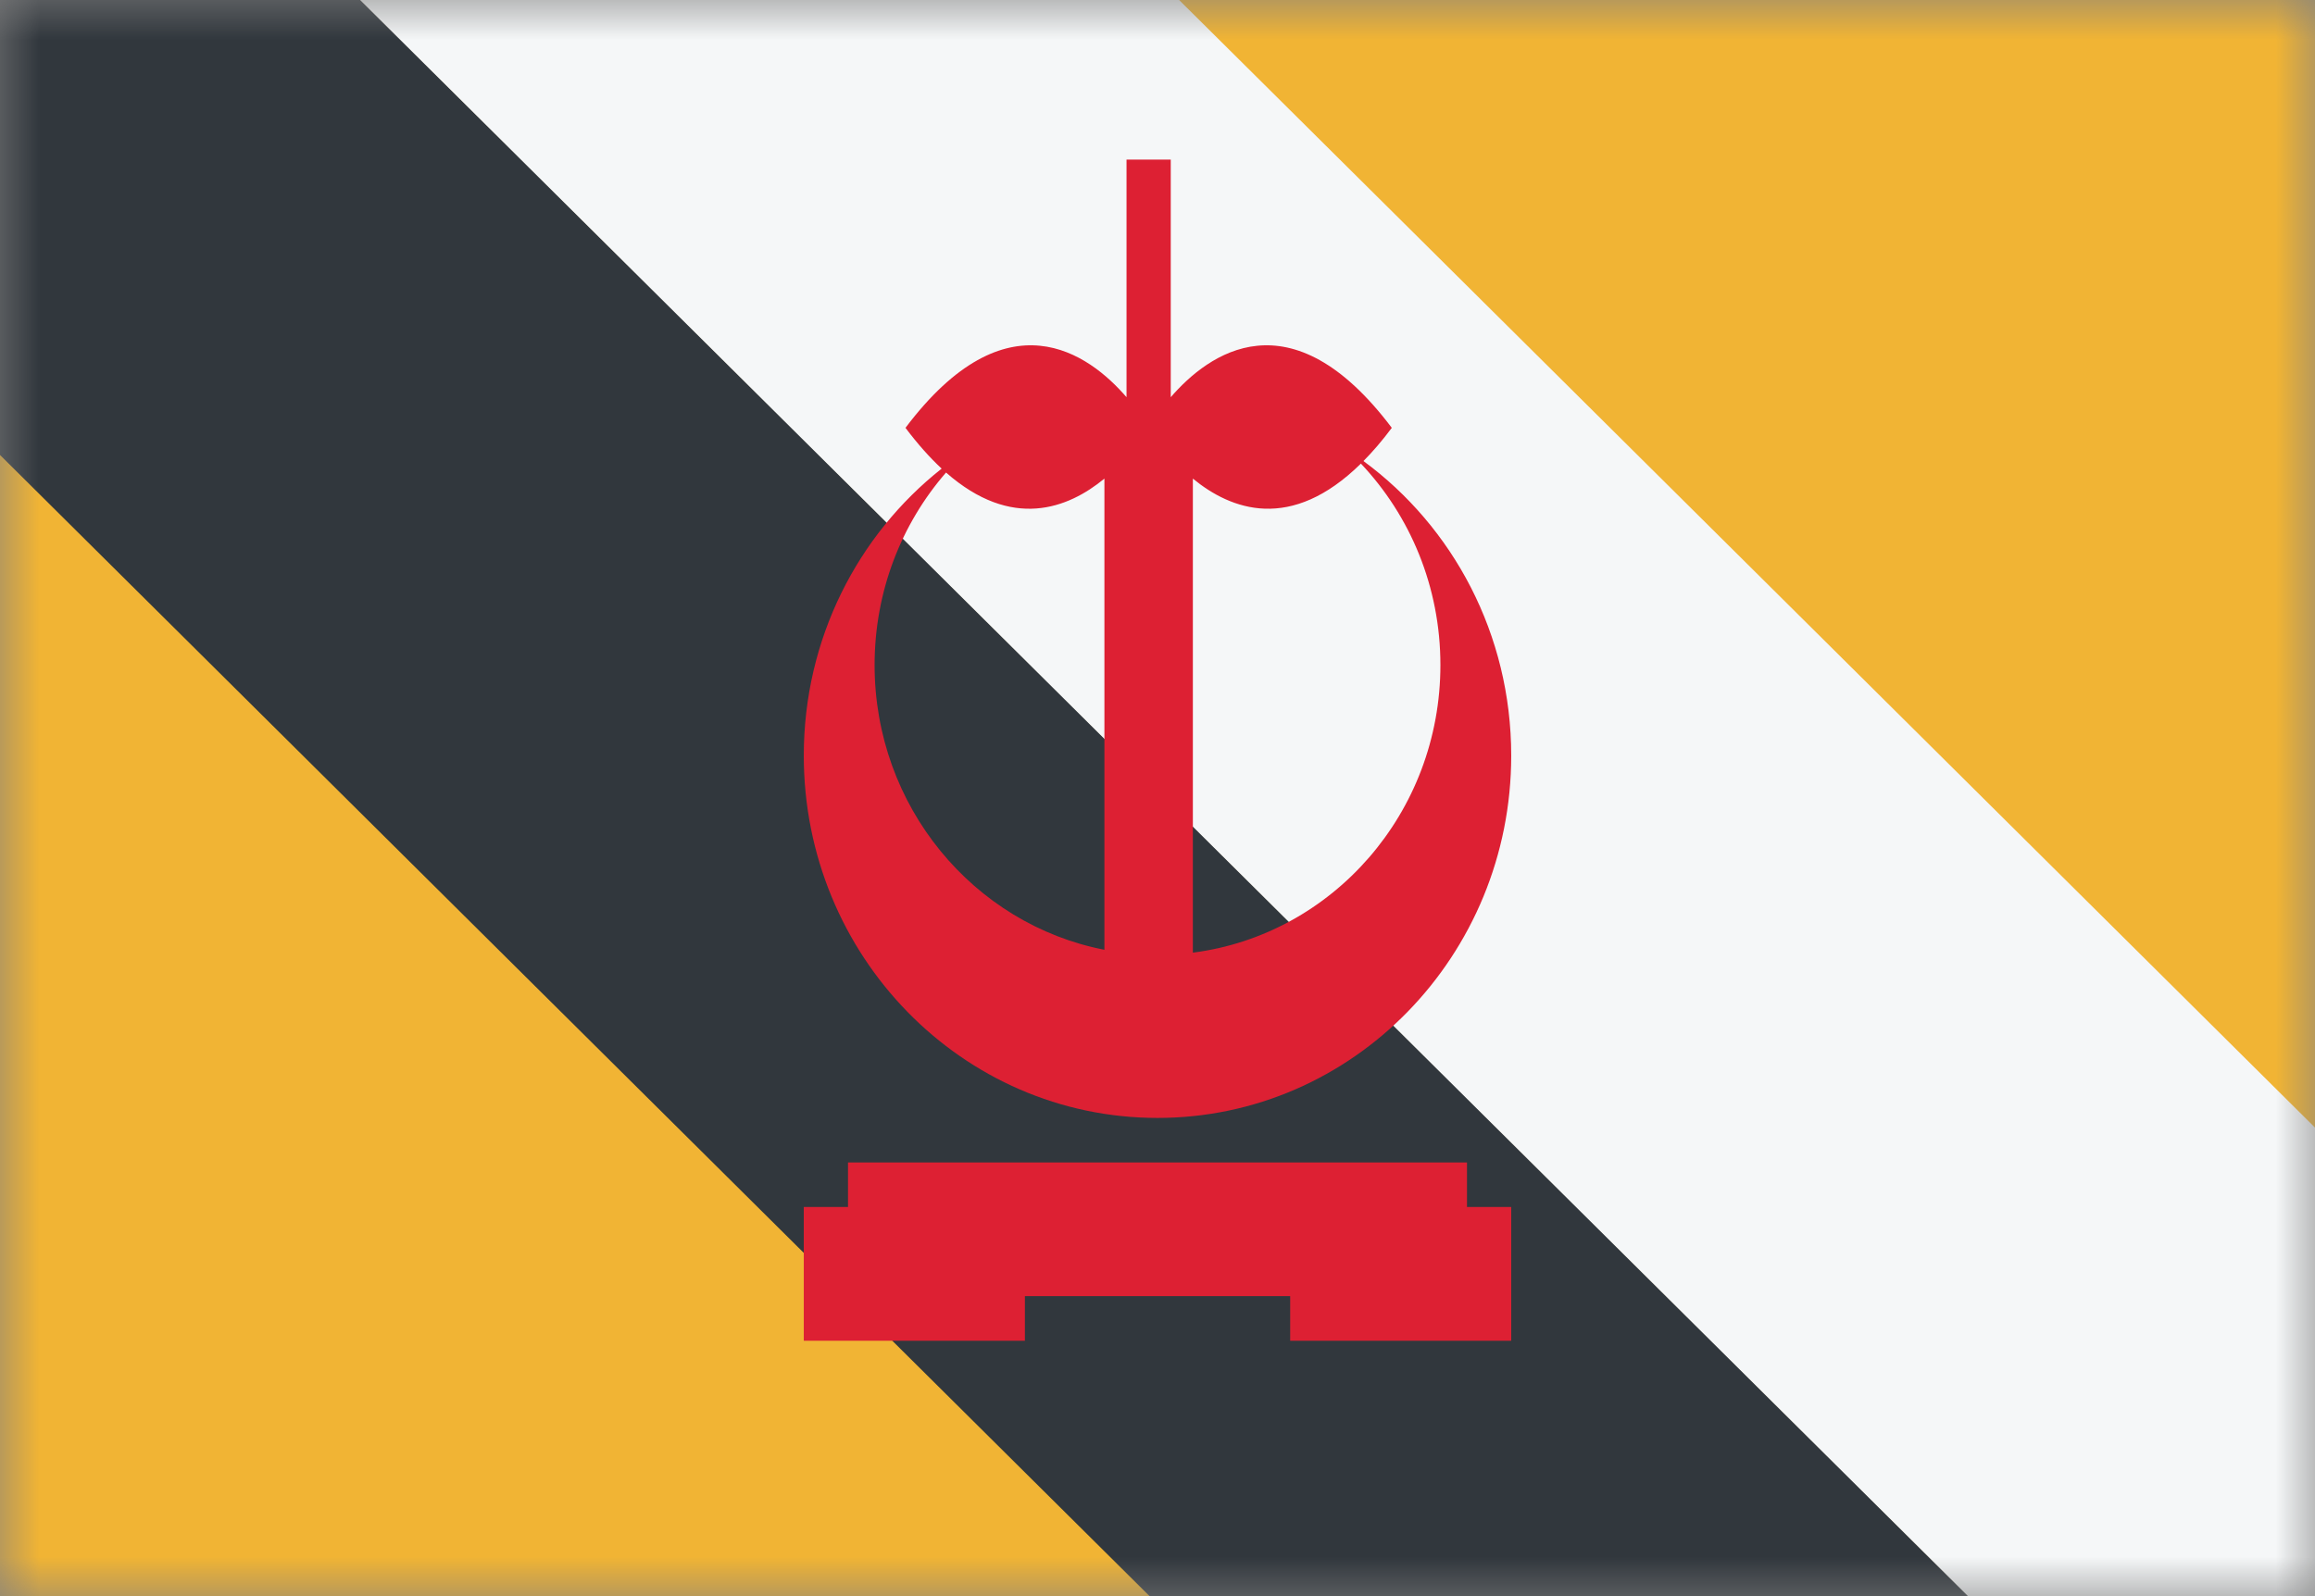 <svg width="29" height="20" viewBox="0 0 29 20" fill="none" xmlns="http://www.w3.org/2000/svg">
<rect x="0" y="0" width="29" height="20" fill="#808080" stroke="none"/>
<mask id="mask0_11482_4535" style="mask-type:alpha" maskUnits="userSpaceOnUse" x="0" y="0" width="29" height="20">
<rect width="29" height="20" fill="#D9D9D9"/>
</mask>
<g mask="url(#mask0_11482_4535)">
<rect width="29" height="20" fill="#F1B434"/>
<rect width="7.225" height="32.165" transform="matrix(0.71 -0.705 0.71 0.705 -3.115 2.608)" fill="#31373D"/>
<rect width="7.225" height="31.996" transform="matrix(0.71 -0.705 0.71 0.705 4.328 -0.182)" fill="#F5F7F8"/>
<path fill-rule="evenodd" clip-rule="evenodd" d="M14.666 4.977C15.137 4.432 16.165 3.675 17.435 5.361C17.315 5.522 17.196 5.66 17.08 5.777C18.201 6.601 18.931 7.947 18.931 9.468C18.931 11.975 16.947 14.008 14.5 14.008C12.053 14.008 10.069 11.975 10.069 9.468C10.069 8.004 10.746 6.702 11.796 5.872C11.649 5.735 11.498 5.567 11.343 5.361C12.613 3.675 13.642 4.432 14.112 4.977V2H14.666L14.666 4.977ZM14.943 5.997V11.937C16.692 11.713 18.044 10.185 18.044 8.333C18.044 7.352 17.665 6.462 17.048 5.809C16.171 6.672 15.421 6.39 14.943 5.997ZM11.851 5.921C12.676 6.646 13.38 6.372 13.835 5.997L13.835 11.901C12.196 11.582 10.956 10.106 10.956 8.333C10.956 7.407 11.294 6.562 11.851 5.921Z" fill="#DD2033"/>
<path d="M18.377 15.124V14.566H10.623V15.124H10.069V16.8H12.839V16.241H16.162V16.8H18.931V15.124H18.377Z" fill="#DD2033"/>
</g>
</svg>
